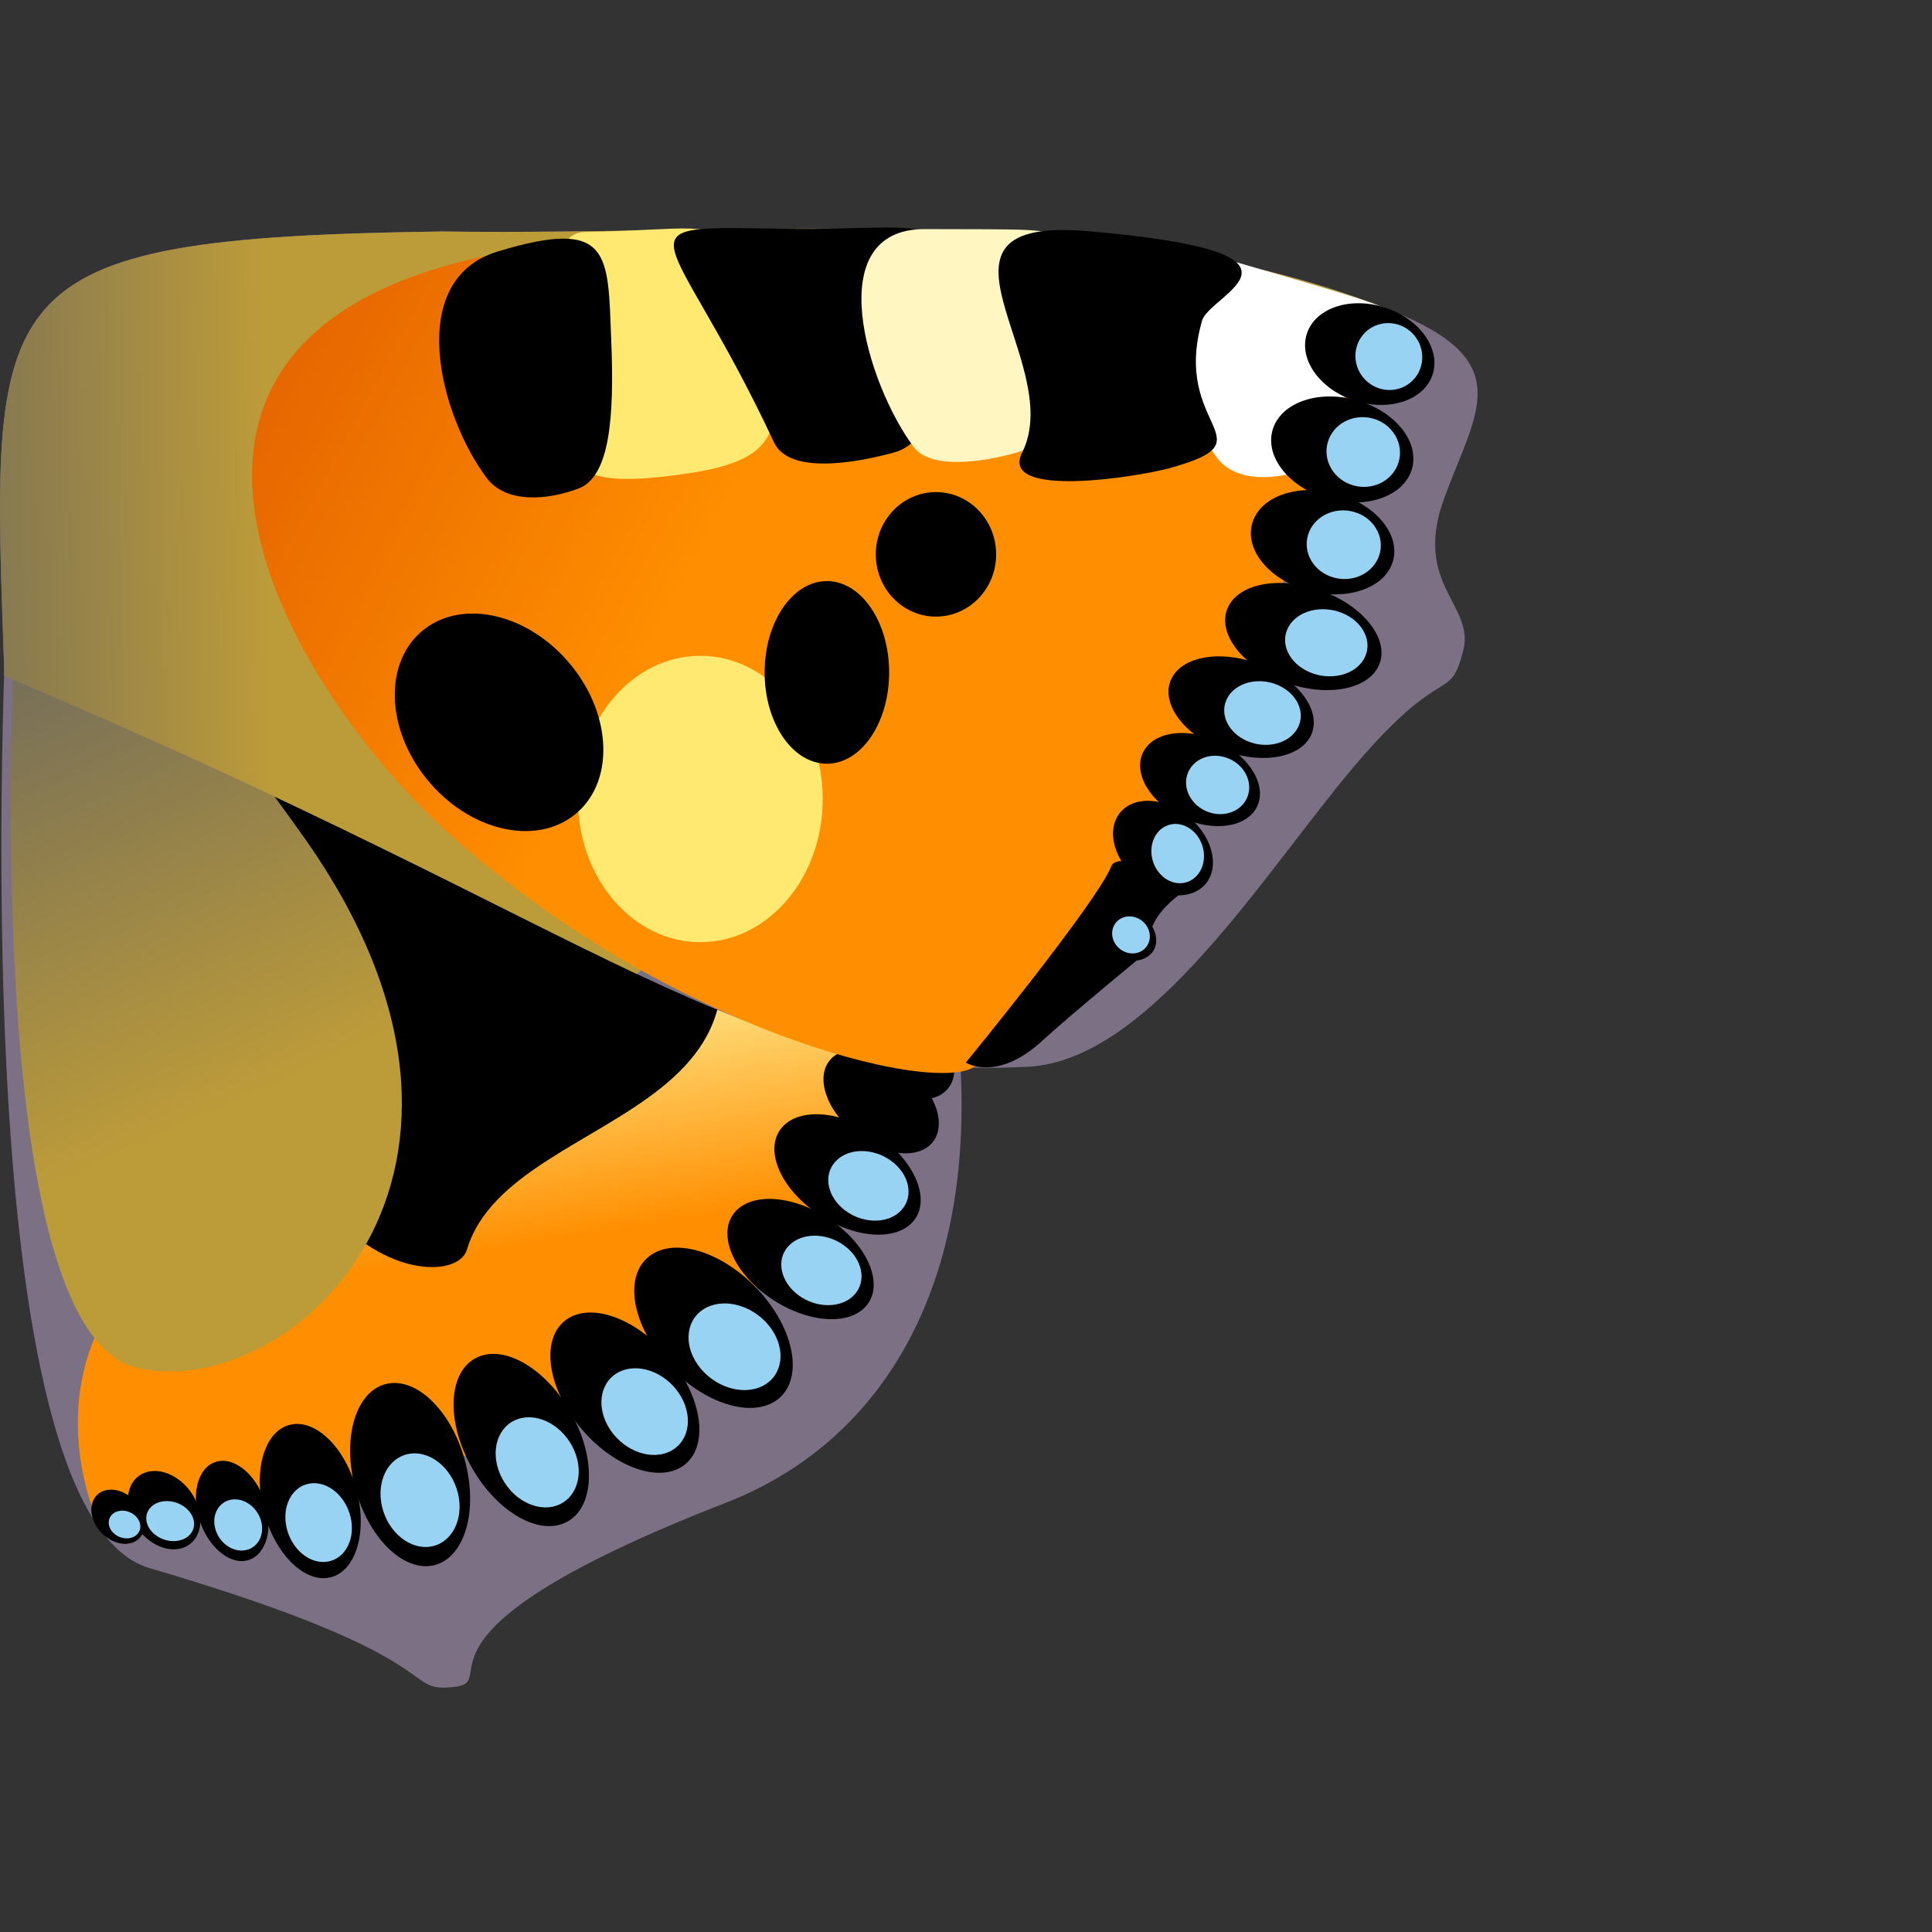 <?xml version="1.0" encoding="UTF-8" standalone="no"?>
<!-- Created with Inkscape (http://www.inkscape.org/) -->

<svg
   width="126.868mm"
   height="126.868mm"
   viewBox="0 0 126.868 126.868"
   version="1.1"
   id="svg838"
   inkscape:version="1.1 (c68e22c387, 2021-05-23)"
   sodipodi:docname="smalltort-wing-2.svg"
   xmlns:inkscape="http://www.inkscape.org/namespaces/inkscape"
   xmlns:sodipodi="http://sodipodi.sourceforge.net/DTD/sodipodi-0.dtd"
   xmlns:xlink="http://www.w3.org/1999/xlink"
   xmlns="http://www.w3.org/2000/svg"
   xmlns:svg="http://www.w3.org/2000/svg">
  <rect x="0" y="0" width="126.868" height="126.868" fill="#333333" stroke="none"/>
  <sodipodi:namedview
     id="namedview840"
     pagecolor="#ffffff"
     bordercolor="#666666"
     borderopacity="1.0"
     inkscape:pageshadow="2"
     inkscape:pageopacity="0.0"
     inkscape:pagecheckerboard="0"
     inkscape:document-units="mm"
     showgrid="false"
     inkscape:zoom="0.67827941"
     inkscape:cx="145.95755"
     inkscape:cy="392.90592"
     inkscape:window-width="1299"
     inkscape:window-height="1041"
     inkscape:window-x="171"
     inkscape:window-y="0"
     inkscape:window-maximized="0"
     inkscape:current-layer="layer1"
     inkscape:snap-bbox="false"
     inkscape:bbox-paths="false"
     inkscape:snap-global="false"
     inkscape:object-paths="true" />
  <defs
     id="defs835">
    <linearGradient
       inkscape:collect="always"
       id="linearGradient11370">
      <stop
         style="stop-color:#ff8e00;stop-opacity:1;"
         offset="0"
         id="stop11366" />
      <stop
         style="stop-color:#e56400;stop-opacity:1"
         offset="1"
         id="stop11368" />
    </linearGradient>
    <linearGradient
       inkscape:collect="always"
       id="linearGradient9164">
      <stop
         style="stop-color:#bc9b39;stop-opacity:1;"
         offset="0"
         id="stop9160" />
      <stop
         style="stop-color:#626262;stop-opacity:1"
         offset="1"
         id="stop9162" />
    </linearGradient>
    <linearGradient
       inkscape:collect="always"
       id="linearGradient2444">
      <stop
         style="stop-color:#ff8e00;stop-opacity:1;"
         offset="0"
         id="stop2440" />
      <stop
         style="stop-color:#feffae;stop-opacity:1"
         offset="1"
         id="stop2442" />
    </linearGradient>
    <linearGradient
       inkscape:collect="always"
       xlink:href="#linearGradient2444"
       id="linearGradient2446"
       x1="78.149"
       y1="79.524"
       x2="81.233"
       y2="60.062"
       gradientUnits="userSpaceOnUse"
       gradientTransform="matrix(-1,0,0,1,127.346,0)" />
    <linearGradient
       inkscape:collect="always"
       xlink:href="#linearGradient9164"
       id="linearGradient9166"
       x1="109.702"
       y1="36.539"
       x2="139.601"
       y2="37.038"
       gradientUnits="userSpaceOnUse"
       gradientTransform="matrix(-1,0,0,1,127.346,0)" />
    <linearGradient
       inkscape:collect="always"
       xlink:href="#linearGradient9164"
       id="linearGradient9460"
       x1="113.946"
       y1="73.313"
       x2="130.727"
       y2="36.154"
       gradientUnits="userSpaceOnUse"
       gradientTransform="matrix(-1,0,0,1,127.346,0)" />
    <linearGradient
       inkscape:collect="always"
       xlink:href="#linearGradient11370"
       id="linearGradient11142"
       x1="84.802"
       y1="43.021"
       x2="113.216"
       y2="27.761"
       gradientUnits="userSpaceOnUse"
       gradientTransform="matrix(-1,0,0,1,127.346,0)" />
  </defs>
  <g
     inkscape:label="Layer 1"
     inkscape:groupmode="layer"
     id="layer1">
    <path
       style="fill:#7c7184;fill-opacity:1;stroke:none;stroke-width:1.237;stroke-linecap:butt;stroke-linejoin:round;stroke-miterlimit:4;stroke-dasharray:none;stroke-opacity:1;paint-order:normal"
       d="m 9.813,102.971 c 20.348,5.961 16.355,8.218 20.022,7.802 3.273,-0.371 -4.448,-3.422 17.868,-12.108 C 60.636,93.631 67.592,78.338 60.002,54.059 L 0.535,37.892 c 0,0 -3.526,61.327 9.277,65.078 z"
       id="path1826"
       sodipodi:nodetypes="sssccs" />
    <ellipse
       style="font-variation-settings:normal;fill:#000000;fill-opacity:1;stroke:none;stroke-width:0.129;stroke-linecap:butt;stroke-linejoin:round;stroke-miterlimit:4;stroke-dasharray:none;stroke-dashoffset:0;stroke-opacity:1;paint-order:normal;stop-color:#000000"
       id="path19242-0-4-2-4-2-3"
       cx="-89.294"
       cy="16.661"
       rx="4.317"
       ry="2.713"
       transform="matrix(-0.779,-0.627,-0.641,0.768,0,0)" />
    <path
       style="fill:url(#linearGradient2446);fill-opacity:1;stroke:none;stroke-width:0.265px;stroke-linecap:butt;stroke-linejoin:miter;stroke-opacity:1"
       d="m 6.653,100.477 c 0,0 -3.47,-6.789 0,-13.578 C 8.028,84.209 32.451,81.015 39.24,71.36 46.029,61.704 59.607,67.588 59.607,67.588 L 52.667,82.675 32.753,95.197 18.42,97.761 Z"
       id="path2133"
       sodipodi:nodetypes="cssccccc" />
    <ellipse
       style="font-variation-settings:normal;fill:#000000;fill-opacity:1;stroke:none;stroke-width:0.129;stroke-linecap:butt;stroke-linejoin:round;stroke-miterlimit:4;stroke-dasharray:none;stroke-dashoffset:0;stroke-opacity:1;paint-order:normal;stop-color:#000000"
       id="path19242-0-4-2-4-2"
       cx="-90.779"
       cy="20.054"
       rx="4.317"
       ry="2.713"
       transform="matrix(-0.779,-0.627,-0.641,0.768,0,0)" />
    <path
       style="fill:#000000;fill-opacity:1;stroke:none;stroke-width:0.265px;stroke-linecap:butt;stroke-linejoin:miter;stroke-opacity:1"
       d="M 30.664,82.055 C 33.628,72.078 57.808,73.852 42.164,51.781 32.098,37.579 20.529,38.389 19.332,43.155 9.553,82.098 29.54,85.837 30.664,82.055 Z"
       id="path5791-1"
       sodipodi:nodetypes="ssss" />
    <path
       style="fill:url(#linearGradient9460);fill-opacity:1;stroke:none;stroke-width:0.265px;stroke-linecap:butt;stroke-linejoin:miter;stroke-opacity:1"
       d="M 8.955,89.808 C 19.083,92.204 35.592,77.038 19.949,54.967 9.882,40.765 1.476,32.801 1.175,37.378 c -0.8,12.192 -1.714,50.183 7.78,52.43 z"
       id="path5791"
       sodipodi:nodetypes="ssss" />
    <path
       style="fill:#7c7184;fill-opacity:1;stroke:none;stroke-width:0.5;stroke-linecap:butt;stroke-linejoin:miter;stroke-miterlimit:0;stroke-dasharray:none;stroke-dashoffset:0;stroke-opacity:1;paint-order:normal"
       d="m 29.01,15.201 c 20.705,0.302 43.944,-2.247 62.459,5.236 8.252,3.335 5.45,6.563 3.353,12.32 -2.054,5.641 2.049,6.952 1.261,9.982 -0.913,3.515 -1.241,0.619 -7.109,7.523 -5.868,6.903 -13.384,19.358 -21.46,19.787 C 48.396,71.063 40.537,61.354 0.291,44.395 -0.587,18.755 -1.419,15.639 29.01,15.201 Z"
       id="path936"
       sodipodi:nodetypes="cssssscc" />
    <path
       style="fill:url(#linearGradient9166);fill-opacity:1;stroke:none;stroke-width:0.5;stroke-linecap:butt;stroke-linejoin:miter;stroke-miterlimit:0;stroke-dasharray:none;stroke-dashoffset:0;stroke-opacity:1;paint-order:normal"
       d="m 29.01,15.201 c 20.705,0.302 43.944,-2.247 62.459,5.236 L 41.825,63.962 C 32.44,59.541 20.414,52.875 0.291,44.395 -0.587,18.755 -1.419,15.639 29.01,15.201 Z"
       id="path936-7"
       sodipodi:nodetypes="ccccc" />
    <path
       style="fill:url(#linearGradient11142);fill-opacity:1;stroke:none;stroke-width:0.265px;stroke-linecap:butt;stroke-linejoin:miter;stroke-opacity:1"
       d="M 91.229,20.341 79.089,51.5 64.288,69.749 C 62.806,72.29 44.618,68.184 29.76,54.981 16.813,43.476 1.354,14.476 48.27,15.612 c 34.874,0.845 42.959,4.728 42.959,4.728 z"
       id="path3618"
       sodipodi:nodetypes="cccssc" />
    <path
       style="fill:#ffffff;fill-opacity:1;stroke:none;stroke-width:0.122px;stroke-linecap:butt;stroke-linejoin:miter;stroke-opacity:1"
       d="m 79.913,30.055 c -3.069,-4.079 -1.415,-13.628 1.462,-12.784 14.903,4.374 9.244,2.531 7.86,6.01 -1.867,4.692 -1.245,6.683 -3.289,7.463 -2.045,0.78 -4.767,0.994 -6.033,-0.688 z"
       id="path12501-5-1-8"
       sodipodi:nodetypes="sssss" />
    <g
       id="g19348"
       transform="matrix(-0.413,-0.124,-0.12,0.426,124.19,13.726)">
      <ellipse
         style="font-variation-settings:normal;opacity:1;fill:#000000;fill-opacity:1;stroke:none;stroke-width:0.322;stroke-linecap:butt;stroke-linejoin:round;stroke-miterlimit:4;stroke-dasharray:none;stroke-dashoffset:0;stroke-opacity:1;paint-order:normal;stop-color:#000000;stop-opacity:1"
         id="path19242"
         cx="70.457"
         cy="42.87"
         rx="10.065"
         ry="7.269" />
      <ellipse
         style="font-variation-settings:normal;opacity:1;fill:#98d3f4;fill-opacity:1;stroke:none;stroke-width:0.322;stroke-linecap:butt;stroke-linejoin:round;stroke-miterlimit:4;stroke-dasharray:none;stroke-dashoffset:0;stroke-opacity:1;paint-order:normal;stop-color:#000000;stop-opacity:1"
         id="path19240"
         cx="67.557"
         cy="42.405"
         rx="5.118"
         ry="4.939" />
    </g>
    <g
       id="g19348-9"
       transform="matrix(-0.454,-0.129,-0.132,0.444,125.788,19.569)">
      <ellipse
         style="font-variation-settings:normal;opacity:1;fill:#000000;fill-opacity:1;stroke:none;stroke-width:0.322;stroke-linecap:butt;stroke-linejoin:round;stroke-miterlimit:4;stroke-dasharray:none;stroke-dashoffset:0;stroke-opacity:1;paint-order:normal;stop-color:#000000;stop-opacity:1"
         id="path19242-0"
         cx="70.457"
         cy="42.87"
         rx="10.065"
         ry="7.269" />
      <ellipse
         style="font-variation-settings:normal;opacity:1;fill:#98d3f4;fill-opacity:1;stroke:none;stroke-width:0.322;stroke-linecap:butt;stroke-linejoin:round;stroke-miterlimit:4;stroke-dasharray:none;stroke-dashoffset:0;stroke-opacity:1;paint-order:normal;stop-color:#000000;stop-opacity:1"
         id="path19240-5"
         cx="67.557"
         cy="42.405"
         rx="5.118"
         ry="4.939" />
    </g>
    <g
       id="g19348-9-4"
       transform="matrix(-0.458,-0.127,-0.133,0.437,124.821,25.818)">
      <ellipse
         style="font-variation-settings:normal;opacity:1;fill:#000000;fill-opacity:1;stroke:none;stroke-width:0.322;stroke-linecap:butt;stroke-linejoin:round;stroke-miterlimit:4;stroke-dasharray:none;stroke-dashoffset:0;stroke-opacity:1;paint-order:normal;stop-color:#000000;stop-opacity:1"
         id="path19242-0-4"
         cx="70.457"
         cy="42.87"
         rx="10.065"
         ry="7.269" />
      <ellipse
         style="font-variation-settings:normal;opacity:1;fill:#98d3f4;fill-opacity:1;stroke:none;stroke-width:0.322;stroke-linecap:butt;stroke-linejoin:round;stroke-miterlimit:4;stroke-dasharray:none;stroke-dashoffset:0;stroke-opacity:1;paint-order:normal;stop-color:#000000;stop-opacity:1"
         id="path19240-5-4"
         cx="67.557"
         cy="42.405"
         rx="5.118"
         ry="4.939" />
    </g>
    <g
       id="g19348-9-4-7"
       transform="matrix(-0.485,-0.204,-0.218,0.393,129.103,39.325)">
      <ellipse
         style="font-variation-settings:normal;opacity:1;fill:#000000;fill-opacity:1;stroke:none;stroke-width:0.322;stroke-linecap:butt;stroke-linejoin:round;stroke-miterlimit:4;stroke-dasharray:none;stroke-dashoffset:0;stroke-opacity:1;paint-order:normal;stop-color:#000000;stop-opacity:1"
         id="path19242-0-4-2"
         cx="70.457"
         cy="42.87"
         rx="10.065"
         ry="7.269" />
      <ellipse
         style="font-variation-settings:normal;opacity:1;fill:#98d3f4;fill-opacity:1;stroke:none;stroke-width:0.322;stroke-linecap:butt;stroke-linejoin:round;stroke-miterlimit:4;stroke-dasharray:none;stroke-dashoffset:0;stroke-opacity:1;paint-order:normal;stop-color:#000000;stop-opacity:1"
         id="path19240-5-4-3"
         cx="67.557"
         cy="42.405"
         rx="5.118"
         ry="4.939" />
    </g>
    <ellipse
       style="font-variation-settings:normal;fill:#000000;fill-opacity:1;stroke:none;stroke-width:0.156;stroke-linecap:butt;stroke-linejoin:round;stroke-miterlimit:4;stroke-dasharray:none;stroke-dashoffset:0;stroke-opacity:1;paint-order:normal;stop-color:#000000"
       id="path19242-0-4-2-4"
       cx="-93.653"
       cy="29.377"
       rx="5.293"
       ry="3.267"
       transform="matrix(-0.806,-0.592,-0.675,0.738,0,0)" />
    <ellipse
       style="font-variation-settings:normal;fill:#98d3f4;fill-opacity:1;stroke:none;stroke-width:0.156;stroke-linecap:butt;stroke-linejoin:round;stroke-miterlimit:4;stroke-dasharray:none;stroke-dashoffset:0;stroke-opacity:1;paint-order:normal;stop-color:#000000"
       id="path19240-5-4-3-5"
       cx="-95.178"
       cy="29.167"
       rx="2.691"
       ry="2.22"
       transform="matrix(-0.806,-0.592,-0.675,0.738,0,0)" />
    <g
       id="g19348-9-4-7-8-0"
       transform="matrix(-0.424,-0.311,-0.303,0.331,95.432,90.399)">
      <ellipse
         style="font-variation-settings:normal;opacity:1;fill:#000000;fill-opacity:1;stroke:none;stroke-width:0.322;stroke-linecap:butt;stroke-linejoin:round;stroke-miterlimit:4;stroke-dasharray:none;stroke-dashoffset:0;stroke-opacity:1;paint-order:normal;stop-color:#000000;stop-opacity:1"
         id="path19242-0-4-2-4-3"
         cx="70.457"
         cy="42.87"
         rx="10.065"
         ry="7.269" />
      <ellipse
         style="font-variation-settings:normal;opacity:1;fill:#98d3f4;fill-opacity:1;stroke:none;stroke-width:0.322;stroke-linecap:butt;stroke-linejoin:round;stroke-miterlimit:4;stroke-dasharray:none;stroke-dashoffset:0;stroke-opacity:1;paint-order:normal;stop-color:#000000;stop-opacity:1"
         id="path19240-5-4-3-5-0"
         cx="67.557"
         cy="42.405"
         rx="5.118"
         ry="4.939" />
    </g>
    <g
       id="g19348-9-4-7-8-0-2"
       transform="matrix(-0.405,-0.477,-0.445,0.296,94.465,108.11)"
       inkscape:transform-center-x="-0.20776117"
       inkscape:transform-center-y="0.20775924">
      <ellipse
         style="font-variation-settings:normal;opacity:1;fill:#000000;fill-opacity:1;stroke:none;stroke-width:0.322;stroke-linecap:butt;stroke-linejoin:round;stroke-miterlimit:4;stroke-dasharray:none;stroke-dashoffset:0;stroke-opacity:1;paint-order:normal;stop-color:#000000;stop-opacity:1"
         id="path19242-0-4-2-4-3-9"
         cx="70.457"
         cy="42.87"
         rx="10.065"
         ry="7.269" />
      <ellipse
         style="font-variation-settings:normal;opacity:1;fill:#98d3f4;fill-opacity:1;stroke:none;stroke-width:0.322;stroke-linecap:butt;stroke-linejoin:round;stroke-miterlimit:4;stroke-dasharray:none;stroke-dashoffset:0;stroke-opacity:1;paint-order:normal;stop-color:#000000;stop-opacity:1"
         id="path19240-5-4-3-5-0-3"
         cx="67.557"
         cy="42.405"
         rx="5.118"
         ry="4.939" />
    </g>
    <g
       id="g19348-9-4-7-8-0-2-8"
       transform="matrix(-0.381,-0.477,-0.418,0.296,85.797,112.369)"
       inkscape:transform-center-x="-0.1953182"
       inkscape:transform-center-y="0.20775924">
      <ellipse
         style="font-variation-settings:normal;opacity:1;fill:#000000;fill-opacity:1;stroke:none;stroke-width:0.322;stroke-linecap:butt;stroke-linejoin:round;stroke-miterlimit:4;stroke-dasharray:none;stroke-dashoffset:0;stroke-opacity:1;paint-order:normal;stop-color:#000000;stop-opacity:1"
         id="path19242-0-4-2-4-3-9-3"
         cx="70.457"
         cy="42.87"
         rx="10.065"
         ry="7.269" />
      <ellipse
         style="font-variation-settings:normal;opacity:1;fill:#98d3f4;fill-opacity:1;stroke:none;stroke-width:0.322;stroke-linecap:butt;stroke-linejoin:round;stroke-miterlimit:4;stroke-dasharray:none;stroke-dashoffset:0;stroke-opacity:1;paint-order:normal;stop-color:#000000;stop-opacity:1"
         id="path19240-5-4-3-5-0-3-5"
         cx="67.557"
         cy="42.405"
         rx="5.118"
         ry="4.939" />
    </g>
    <g
       id="g19348-9-4-7-8-0-2-8-8"
       transform="matrix(-0.286,-0.54,-0.466,0.214,74.358,123.433)"
       inkscape:transform-center-x="-0.15355276"
       inkscape:transform-center-y="0.24028476">
      <ellipse
         style="font-variation-settings:normal;opacity:1;fill:#000000;fill-opacity:1;stroke:none;stroke-width:0.322;stroke-linecap:butt;stroke-linejoin:round;stroke-miterlimit:4;stroke-dasharray:none;stroke-dashoffset:0;stroke-opacity:1;paint-order:normal;stop-color:#000000;stop-opacity:1"
         id="path19242-0-4-2-4-3-9-3-6"
         cx="70.457"
         cy="42.87"
         rx="10.065"
         ry="7.269" />
      <ellipse
         style="font-variation-settings:normal;opacity:1;fill:#98d3f4;fill-opacity:1;stroke:none;stroke-width:0.322;stroke-linecap:butt;stroke-linejoin:round;stroke-miterlimit:4;stroke-dasharray:none;stroke-dashoffset:0;stroke-opacity:1;paint-order:normal;stop-color:#000000;stop-opacity:1"
         id="path19240-5-4-3-5-0-3-5-3"
         cx="67.557"
         cy="42.405"
         rx="5.118"
         ry="4.939" />
    </g>
    <g
       id="g19348-9-4-7-8-0-2-8-8-2"
       transform="matrix(-0.144,-0.594,-0.504,0.092,58.684,134.739)"
       inkscape:transform-center-x="-0.08940008"
       inkscape:transform-center-y="0.27078103">
      <ellipse
         style="font-variation-settings:normal;opacity:1;fill:#000000;fill-opacity:1;stroke:none;stroke-width:0.322;stroke-linecap:butt;stroke-linejoin:round;stroke-miterlimit:4;stroke-dasharray:none;stroke-dashoffset:0;stroke-opacity:1;paint-order:normal;stop-color:#000000;stop-opacity:1"
         id="path19242-0-4-2-4-3-9-3-6-9"
         cx="70.457"
         cy="42.87"
         rx="10.065"
         ry="7.269" />
      <ellipse
         style="font-variation-settings:normal;opacity:1;fill:#98d3f4;fill-opacity:1;stroke:none;stroke-width:0.322;stroke-linecap:butt;stroke-linejoin:round;stroke-miterlimit:4;stroke-dasharray:none;stroke-dashoffset:0;stroke-opacity:1;paint-order:normal;stop-color:#000000;stop-opacity:1"
         id="path19240-5-4-3-5-0-3-5-3-3"
         cx="67.557"
         cy="42.405"
         rx="5.118"
         ry="4.939" />
    </g>
    <g
       id="g19348-9-4-7-8-0-2-8-8-2-7"
       transform="matrix(-0.121,-0.5,-0.424,0.077,47.077,130.496)"
       inkscape:transform-center-x="-0.075257703"
       inkscape:transform-center-y="0.22794103">
      <ellipse
         style="font-variation-settings:normal;opacity:1;fill:#000000;fill-opacity:1;stroke:none;stroke-width:0.322;stroke-linecap:butt;stroke-linejoin:round;stroke-miterlimit:4;stroke-dasharray:none;stroke-dashoffset:0;stroke-opacity:1;paint-order:normal;stop-color:#000000;stop-opacity:1"
         id="path19242-0-4-2-4-3-9-3-6-9-9"
         cx="70.457"
         cy="42.87"
         rx="10.065"
         ry="7.269" />
      <ellipse
         style="font-variation-settings:normal;opacity:1;fill:#98d3f4;fill-opacity:1;stroke:none;stroke-width:0.322;stroke-linecap:butt;stroke-linejoin:round;stroke-miterlimit:4;stroke-dasharray:none;stroke-dashoffset:0;stroke-opacity:1;paint-order:normal;stop-color:#000000;stop-opacity:1"
         id="path19240-5-4-3-5-0-3-5-3-3-3"
         cx="67.557"
         cy="42.405"
         rx="5.118"
         ry="4.939" />
    </g>
    <g
       id="g19348-9-4-7-8-0-2-8-8-2-7-8"
       transform="matrix(-0.087,-0.325,-0.305,0.05,34.453,119.974)"
       inkscape:transform-center-x="-0.054044056"
       inkscape:transform-center-y="0.14841383">
      <ellipse
         style="font-variation-settings:normal;opacity:1;fill:#000000;fill-opacity:1;stroke:none;stroke-width:0.322;stroke-linecap:butt;stroke-linejoin:round;stroke-miterlimit:4;stroke-dasharray:none;stroke-dashoffset:0;stroke-opacity:1;paint-order:normal;stop-color:#000000;stop-opacity:1"
         id="path19242-0-4-2-4-3-9-3-6-9-9-0"
         cx="70.457"
         cy="42.87"
         rx="10.065"
         ry="7.269" />
      <ellipse
         style="font-variation-settings:normal;opacity:1;fill:#98d3f4;fill-opacity:1;stroke:none;stroke-width:0.322;stroke-linecap:butt;stroke-linejoin:round;stroke-miterlimit:4;stroke-dasharray:none;stroke-dashoffset:0;stroke-opacity:1;paint-order:normal;stop-color:#000000;stop-opacity:1"
         id="path19240-5-4-3-5-0-3-5-3-3-3-8"
         cx="67.557"
         cy="42.405"
         rx="5.118"
         ry="4.939" />
    </g>
    <g
       id="g19348-9-4-7-8-0-2-8-8-2-7-8-4-2"
       transform="matrix(-0.087,-0.254,-0.305,0.039,29.986,115.391)"
       inkscape:transform-center-x="-0.054044056"
       inkscape:transform-center-y="0.11566583">
      <ellipse
         style="font-variation-settings:normal;opacity:1;fill:#000000;fill-opacity:1;stroke:none;stroke-width:0.322;stroke-linecap:butt;stroke-linejoin:round;stroke-miterlimit:4;stroke-dasharray:none;stroke-dashoffset:0;stroke-opacity:1;paint-order:normal;stop-color:#000000;stop-opacity:1"
         id="path19242-0-4-2-4-3-9-3-6-9-9-0-8-3"
         cx="70.457"
         cy="42.87"
         rx="10.065"
         ry="7.269" />
      <ellipse
         style="font-variation-settings:normal;opacity:1;fill:#98d3f4;fill-opacity:1;stroke:none;stroke-width:0.322;stroke-linecap:butt;stroke-linejoin:round;stroke-miterlimit:4;stroke-dasharray:none;stroke-dashoffset:0;stroke-opacity:1;paint-order:normal;stop-color:#000000;stop-opacity:1"
         id="path19240-5-4-3-5-0-3-5-3-3-3-8-4-7"
         cx="67.557"
         cy="42.405"
         rx="5.118"
         ry="4.939" />
    </g>
    <ellipse
       style="font-variation-settings:normal;fill:#000000;fill-opacity:1;stroke:none;stroke-width:0.066;stroke-linecap:butt;stroke-linejoin:round;stroke-miterlimit:4;stroke-dasharray:none;stroke-dashoffset:0;stroke-opacity:1;paint-order:normal;stop-color:#000000"
       id="path19242-0-4-2-4-3-9-3-6-9-9-0-8-3-0"
       cx="-102.542"
       cy="27.612"
       rx="1.884"
       ry="1.644"
       transform="matrix(-0.343,-0.939,-0.993,0.12,0,0)" />
    <ellipse
       style="font-variation-settings:normal;fill:#98d3f4;fill-opacity:1;stroke:none;stroke-width:0.062;stroke-linecap:butt;stroke-linejoin:round;stroke-miterlimit:4;stroke-dasharray:none;stroke-dashoffset:0;stroke-opacity:1;paint-order:normal;stop-color:#000000"
       id="path19240-5-4-3-5-0-3-5-3-3-3-8-4-7-3"
       cx="-102.027"
       cy="23.767"
       rx="0.947"
       ry="1.004"
       transform="matrix(-0.311,-0.95,-0.991,0.134,0,0)" />
    <g
       id="g19348-9-4-7-9"
       transform="matrix(-0.451,-0.193,-0.202,0.373,121.938,44.044)">
      <ellipse
         style="font-variation-settings:normal;opacity:1;fill:#000000;fill-opacity:1;stroke:none;stroke-width:0.322;stroke-linecap:butt;stroke-linejoin:round;stroke-miterlimit:4;stroke-dasharray:none;stroke-dashoffset:0;stroke-opacity:1;paint-order:normal;stop-color:#000000;stop-opacity:1"
         id="path19242-0-4-2-2"
         cx="70.457"
         cy="42.87"
         rx="10.065"
         ry="7.269" />
      <ellipse
         style="font-variation-settings:normal;opacity:1;fill:#98d3f4;fill-opacity:1;stroke:none;stroke-width:0.322;stroke-linecap:butt;stroke-linejoin:round;stroke-miterlimit:4;stroke-dasharray:none;stroke-dashoffset:0;stroke-opacity:1;paint-order:normal;stop-color:#000000;stop-opacity:1"
         id="path19240-5-4-3-2"
         cx="67.557"
         cy="42.405"
         rx="5.118"
         ry="4.939" />
    </g>
    <ellipse
       style="font-variation-settings:normal;fill:#000000;fill-opacity:1;stroke:none;stroke-width:0.127;stroke-linecap:butt;stroke-linejoin:round;stroke-miterlimit:4;stroke-dasharray:none;stroke-dashoffset:0;stroke-opacity:1;paint-order:normal;stop-color:#000000"
       id="path19242-0-4-2-2-0"
       cx="-93.263"
       cy="12.333"
       rx="4.144"
       ry="2.765"
       transform="matrix(-0.903,-0.43,-0.439,0.899,0,0)" />
    <ellipse
       style="font-variation-settings:normal;fill:#98d3f4;fill-opacity:1;stroke:none;stroke-width:0.127;stroke-linecap:butt;stroke-linejoin:round;stroke-miterlimit:4;stroke-dasharray:none;stroke-dashoffset:0;stroke-opacity:1;paint-order:normal;stop-color:#000000"
       id="path19240-5-4-3-2-5"
       cx="-94.457"
       cy="12.156"
       rx="2.107"
       ry="1.879"
       transform="matrix(-0.903,-0.43,-0.439,0.899,0,0)" />
    <path
       style="fill:#000000;fill-opacity:1;stroke:none;stroke-width:0.265px;stroke-linecap:butt;stroke-linejoin:miter;stroke-opacity:1"
       d="m 78.478,58.068 c -3.704,2.151 -2.987,4.301 -2.987,4.301 0,0 -5.237,4.306 -7.049,5.974 -2.987,2.748 -5.018,1.434 -5.018,1.434 0,0 8.589,-10.481 9.558,-12.904 0.478,-1.195 5.496,1.195 5.496,1.195 z"
       id="path19938"
       sodipodi:nodetypes="ccscsc" />
    <g
       id="g19348-9-4-7-9-2-8"
       transform="matrix(-0.31,-0.18,-0.139,0.347,104.171,53.498)">
      <ellipse
         style="font-variation-settings:normal;opacity:1;fill:#000000;fill-opacity:1;stroke:none;stroke-width:0.322;stroke-linecap:butt;stroke-linejoin:round;stroke-miterlimit:4;stroke-dasharray:none;stroke-dashoffset:0;stroke-opacity:1;paint-order:normal;stop-color:#000000;stop-opacity:1"
         id="path19242-0-4-2-2-0-4"
         cx="70.457"
         cy="42.87"
         rx="10.065"
         ry="7.269" />
      <ellipse
         style="font-variation-settings:normal;opacity:1;fill:#98d3f4;fill-opacity:1;stroke:none;stroke-width:0.322;stroke-linecap:butt;stroke-linejoin:round;stroke-miterlimit:4;stroke-dasharray:none;stroke-dashoffset:0;stroke-opacity:1;paint-order:normal;stop-color:#000000;stop-opacity:1"
         id="path19240-5-4-3-2-5-2"
         cx="67.557"
         cy="42.405"
         rx="5.118"
         ry="4.939" />
    </g>
    <ellipse
       style="font-variation-settings:normal;fill:#000000;fill-opacity:1;stroke:none;stroke-width:0.078;stroke-linecap:butt;stroke-linejoin:round;stroke-miterlimit:4;stroke-dasharray:none;stroke-dashoffset:0;stroke-opacity:1;paint-order:normal;stop-color:#000000"
       id="path19242-0-4-2-2-0-4-2"
       cx="-92.511"
       cy="21.392"
       rx="2.504"
       ry="1.735"
       transform="matrix(-0.892,-0.451,-0.418,0.909,0,0)" />
    <ellipse
       style="font-variation-settings:normal;fill:#98d3f4;fill-opacity:1;stroke:none;stroke-width:0.078;stroke-linecap:butt;stroke-linejoin:round;stroke-miterlimit:4;stroke-dasharray:none;stroke-dashoffset:0;stroke-opacity:1;paint-order:normal;stop-color:#000000"
       id="path19240-5-4-3-2-5-2-4"
       cx="-93.233"
       cy="21.281"
       rx="1.273"
       ry="1.179"
       transform="matrix(-0.892,-0.451,-0.418,0.909,0,0)" />
    <ellipse
       style="fill:#000000;fill-opacity:1;stroke:none;stroke-width:0.686;stroke-linejoin:round;stroke-miterlimit:0;stroke-dasharray:none;stroke-dashoffset:0;stroke-opacity:1;stop-color:#000000"
       id="path10117"
       cx="-61.462"
       cy="36.402"
       rx="3.952"
       ry="4.088"
       transform="scale(-1,1)" />
    <ellipse
       style="fill:#ffe970;fill-opacity:1;stroke:none;stroke-width:0.752;stroke-linejoin:round;stroke-miterlimit:0;stroke-dasharray:none;stroke-dashoffset:0;stroke-opacity:1;stop-color:#000000"
       id="path10121"
       cx="-45.986"
       cy="52.468"
       rx="8.041"
       ry="9.403"
       transform="scale(-1,1)" />
    <ellipse
       style="fill:#000000;fill-opacity:1;stroke:none;stroke-width:0.749;stroke-linejoin:round;stroke-miterlimit:0;stroke-dasharray:none;stroke-dashoffset:0;stroke-opacity:1;stop-color:#000000"
       id="path10119"
       cx="-54.299"
       cy="44.155"
       rx="4.088"
       ry="5.996"
       transform="scale(-1,1)" />
    <ellipse
       style="fill:#000000;fill-opacity:1;stroke:none;stroke-width:0.67;stroke-linejoin:round;stroke-miterlimit:0;stroke-dasharray:none;stroke-dashoffset:0;stroke-opacity:1;stop-color:#000000"
       id="path10123"
       cx="4.497"
       cy="57.531"
       rx="6.034"
       ry="7.838"
       transform="matrix(-0.785,0.62,0.631,0.776,0,0)" />
    <path
       style="fill:#ffe970;fill-opacity:1;stroke:none;stroke-width:0.132px;stroke-linecap:butt;stroke-linejoin:miter;stroke-opacity:1"
       d="m 47.61,16.279 c 4.343,10.766 5.015,13.71 -2.454,14.812 -7.469,1.102 -8.509,-0.184 -8.793,-5.875 -0.251,-5.046 -0.48,-9.934 2.054,-9.982 6.844,-0.127 8.44,-0.823 9.193,1.045 z"
       id="path12501-7"
       sodipodi:nodetypes="sssss" />
    <path
       style="fill:#000000;fill-opacity:1;stroke:none;stroke-width:0.135px;stroke-linecap:butt;stroke-linejoin:miter;stroke-opacity:1"
       d="M 50.833,29.058 C 43.981,14.396 39.939,14.854 51.778,15.026 c 8.359,0.122 10.729,-1.308 11.044,4.062 0.279,4.761 -1.41,9.883 -4.088,10.619 -2.678,0.736 -6.93,1.43 -7.901,-0.65 z"
       id="path12501-7-6"
       sodipodi:nodetypes="sssss" />
    <path
       style="fill:#000000;fill-opacity:1;stroke:none;stroke-width:0.122px;stroke-linecap:butt;stroke-linejoin:miter;stroke-opacity:1"
       d="m 31.962,31.387 c -3.069,-4.079 -5.43,-13.003 0.722,-14.871 7.514,-2.281 7.225,0.175 7.456,5.875 0.205,5.046 -0.1,8.904 -2.145,9.685 -2.045,0.78 -4.767,0.994 -6.033,-0.688 z"
       id="path12501"
       sodipodi:nodetypes="sssss" />
    <path
       style="fill:#fff6c1;fill-opacity:1;stroke:none;stroke-width:0.122px;stroke-linecap:butt;stroke-linejoin:miter;stroke-opacity:1"
       d="m 60.018,29.377 c -3.069,-4.079 -6.229,-14.36 0.722,-14.333 12.922,0.05 7.236,-0.354 7.456,5.336 0.195,5.046 1.582,8.232 -0.463,9.012 -2.045,0.78 -6.449,1.667 -7.715,-0.016 z"
       id="path12501-5"
       sodipodi:nodetypes="sssss" />
    <path
       style="fill:#000000;fill-opacity:1;stroke:none;stroke-width:0.122px;stroke-linecap:butt;stroke-linejoin:miter;stroke-opacity:1"
       d="m 67.121,29.718 c 2.988,-5.942 -7.738,-15.584 4.357,-14.534 16.363,1.42 7.96,4.108 7.456,5.875 -2.031,7.133 4.613,7.827 -2.145,9.685 -2.11,0.58 -11.202,2.023 -9.669,-1.025 z"
       id="path12501-5-1"
       sodipodi:nodetypes="sssss" />
  </g>
</svg>
